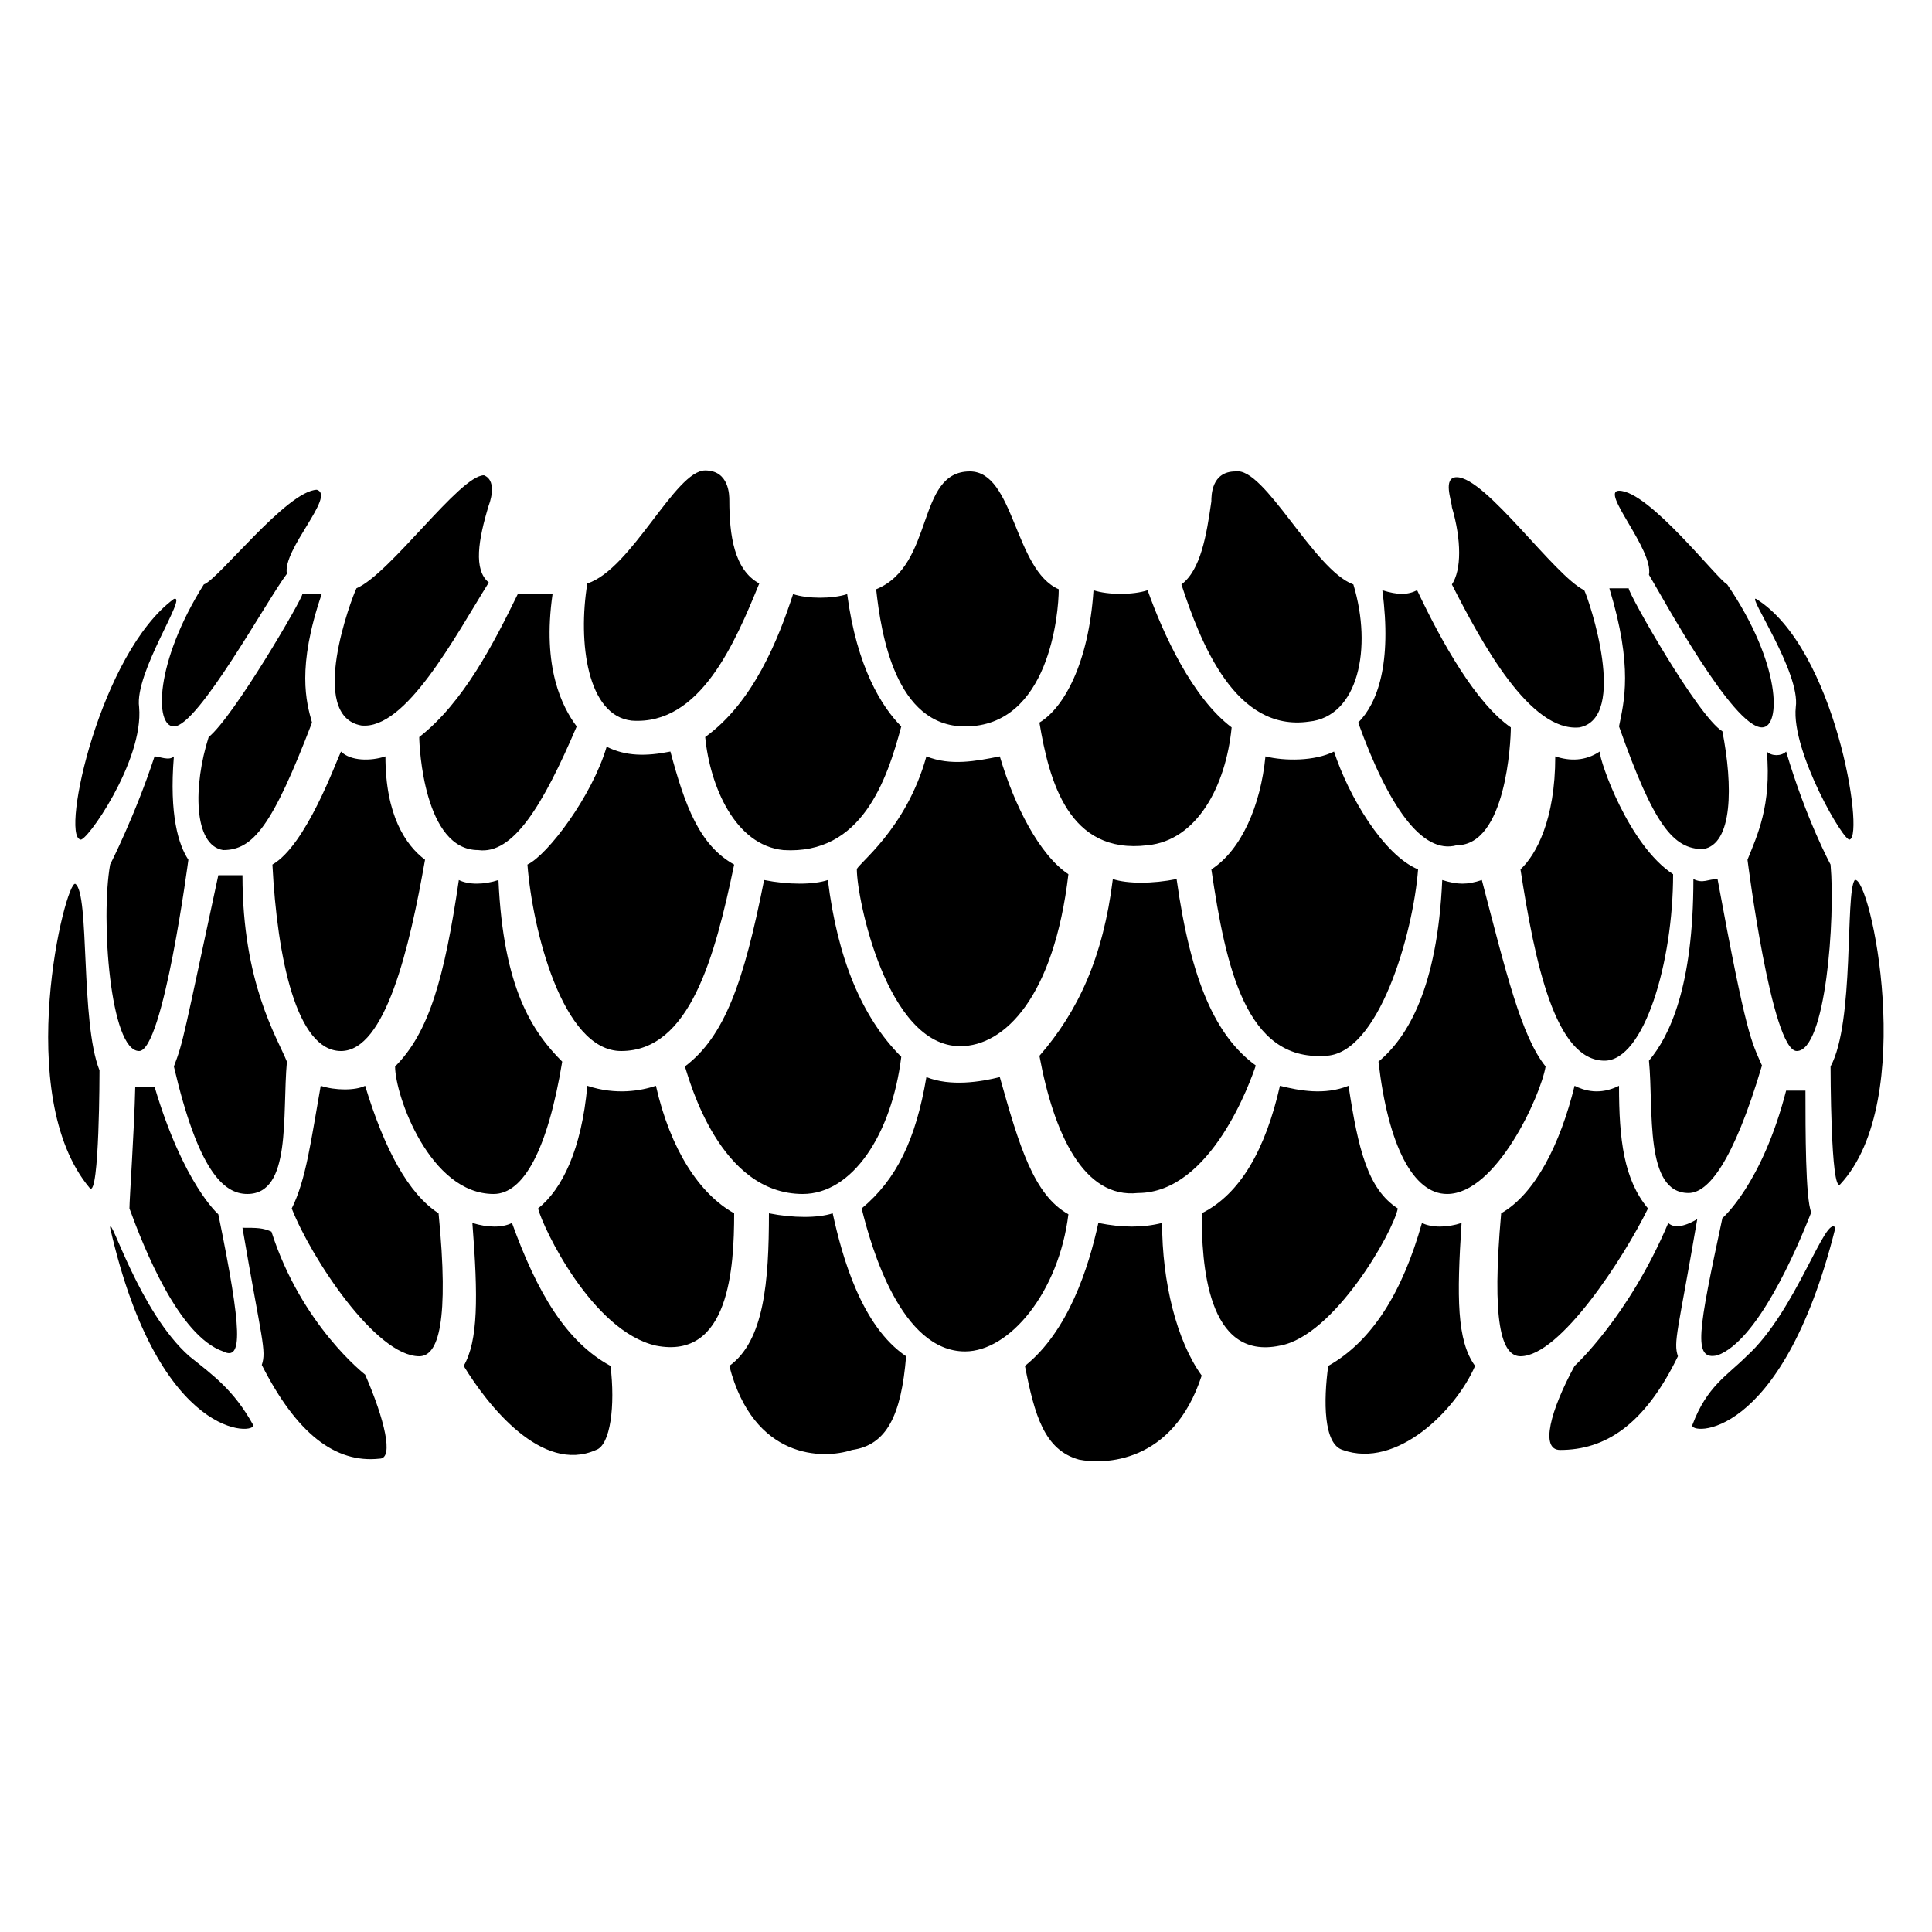 <?xml version="1.0" encoding="utf-8"?>
<!-- Generator: Adobe Illustrator 22.1.0, SVG Export Plug-In . SVG Version: 6.00 Build 0)  -->
<svg version="1.0" id="Layer_1" xmlns="http://www.w3.org/2000/svg" xmlns:xlink="http://www.w3.org/1999/xlink" x="0px" y="0px"
	 viewBox="0 0 200 200" enable-background="new 0 0 200 200" xml:space="preserve">
<path d="M95.9,78.3c2.5,1,5.1,0.5,7.6,0c1.5,5.1,4.1,10.2,7.1,12.2c-1.5,12.7-6.6,17.8-11.2,17.8c-7.6,0-10.7-15.3-10.7-18.3
	C88.7,89.5,93.8,85.9,95.9,78.3z M89.2,125.1c1,4.1,4.1,14.8,10.7,14.8c4.6,0,9.7-6.1,10.7-14.2c-3.6-2-5.1-7.1-7.1-14.2
	c-2,0.5-5.1,1-7.6,0C94.8,118,92.8,122.1,89.2,125.1z M48,141.4L48,141.4c2.5,4.1,8.1,11.2,13.7,8.7c1.5-0.5,2-4.6,1.5-8.7
	c-4.6-2.5-7.6-7.6-10.2-14.8c-1,0.5-2.5,0.5-4.1,0C49.5,134.3,49.5,138.8,48,141.4z M25.1,127.1c2,11.7,2.5,12.7,2,14.2
	c3.6,7.1,7.6,10.2,12.2,9.7c1.5,0,0.5-4.1-1.5-8.7c0,0-6.6-5.1-9.7-14.8C27.2,127.1,26.6,127.1,25.1,127.1z M11.4,127.1
	c5.1,22.4,15.3,21.4,14.8,20.4c-2-3.6-4.1-5.1-6.6-7.1C14.4,135.8,11.4,125.6,11.4,127.1z M75.5,141.4L75.5,141.4
	c2.5,9.7,9.7,9.7,12.7,8.7c3.6-0.5,5.1-3.6,5.6-9.7c-4.6-3.1-6.6-10.2-7.6-14.8c-1.5,0.5-4.1,0.5-6.6,0
	C79.6,132.7,79.1,138.8,75.5,141.4z M30.2,125.1c2,5.1,8.7,15.3,13.2,15.3c2,0,3.1-3.6,2-14.8c-3.1-2-5.6-6.6-7.6-13.2
	c-1,0.5-3.1,0.5-4.6,0C32.2,118,31.7,122.1,30.2,125.1z M13.4,125.1c1.5,4.1,5.1,13.2,9.7,14.8c2,1,2-2-0.5-14.2
	c0,0-3.6-3.1-6.6-13.2c-0.5,0-1.5,0-2,0C13.9,117,13.4,124.1,13.4,125.1z M55.7,125.1c0.5,2,5.6,12.7,12.2,14.2
	c7.6,1.5,8.1-8.1,8.1-13.7c-3.6-2-6.6-6.6-8.1-13.2c-1.5,0.5-4.1,1-7.1,0C60.2,119,58.2,123.1,55.7,125.1z M51.1,123.6
	c3.1,0,5.6-4.6,7.1-13.7c-3.1-3.1-6.1-7.6-6.6-18.8c-1.5,0.5-3.1,0.5-4.1,0c-1.5,10.2-3.1,15.8-6.6,19.3
	C40.9,113.4,44.5,123.6,51.1,123.6z M18,110.4c2.5,10.7,5.1,13.2,7.6,13.2c4.6,0,3.6-8.1,4.1-13.7c-1-2.5-4.6-8.1-4.6-19.3
	c-1,0-1.5,0-2.5,0C19,107.3,19,107.8,18,110.4z M7.8,91.5c-1-0.5-6.6,21.9,1.5,31.5c1,1,1-12.2,1-12.2C8.3,105.8,9.3,92.5,7.8,91.5z
	 M70.9,110.4c0.5,1.5,3.6,13.2,12.2,13.2c5.1,0,9.2-6.1,10.2-14.2c-4.1-4.1-6.6-10.2-7.6-18.3c-1.5,0.5-4.1,0.5-6.6,0
	C77,101.7,75,107.3,70.9,110.4z M28.2,89.5c0.5,9.7,2.5,19.3,7.1,19.3c4.6,0,7.1-10.7,8.7-19.8c-2-1.5-4.1-4.6-4.1-10.7
	c-1.5,0.5-3.6,0.5-4.6-0.5C34.8,78.8,31.7,87.5,28.2,89.5z M14.4,108.8c2.5,0,5.1-19.8,5.1-19.8c-1-1.5-2-4.6-1.5-10.7
	c-0.5,0.5-1.5,0-2,0c-2,6.1-4.6,11.2-4.6,11.2C10.4,95.1,11.4,108.8,14.4,108.8z M54.6,89.5c0.5,6.6,3.6,19.3,9.7,19.3
	c7.1,0,9.7-9.7,11.7-19.3c-3.6-2-5.1-6.1-6.6-11.7c-2.5,0.5-4.6,0.5-6.6-0.5C61.3,82.4,56.7,88.5,54.6,89.5z M59.7,75.2
	c-1.5-2-3.6-6.1-2.5-13.7c-1.5,0-2.5,0-3.6,0c-2.5,5.1-5.6,11.2-10.2,14.8c0,1,0.5,11.7,6.1,11.7C53.1,88.5,56.2,83.4,59.7,75.2z
	 M33.3,61.5c-0.5,0-1.5,0-2,0c0,0.5-7.1,12.7-9.7,14.8C20,81.3,20,87.5,23.1,88c3.1,0,5.1-2.5,9.2-13.2
	C31.7,72.7,30.7,69.1,33.3,61.5z M18,62c-7.6,5.6-11.7,24.4-9.7,24.9c0.5,0.5,6.6-8.1,6.1-13.7C13.9,69.6,19.5,61.5,18,62z
	 M93.3,75.2c-2-2-4.6-6.1-5.6-13.7c-1.5,0.5-4.1,0.5-5.6,0C80.6,66.1,78,72.7,73,76.3c0.5,5.1,3.1,11.2,8.1,11.7
	C89.2,88.5,91.8,80.8,93.3,75.2z M21.1,60.5C16,68.6,16,75.2,18,75.2c2.5,0,9.7-13.2,11.7-15.8c-0.5-2.5,5.1-8.1,3.1-8.7
	C29.7,50.8,22.6,60,21.1,60.5z M151.3,126.6c-1.5,0.5-3.1,0.5-4.1,0c-2,7.1-5.1,12.2-9.7,14.8c-0.5,3.6-0.5,8.1,1.5,8.7
	c5.6,2,11.7-4.1,13.7-8.7l0,0C150.8,138.8,150.8,134.3,151.3,126.6z M172.7,126.6c-4.1,9.7-9.7,14.8-9.7,14.8
	c-2.5,4.6-3.6,8.7-1.5,8.7c4.6,0,8.7-2.5,12.2-9.7c-0.5-1.5,0-2.5,2-14.2C174.2,127.1,173.2,127.1,172.7,126.6z M180.8,140.4
	c-2,2-4.1,3.1-5.6,7.1c-0.5,1,9.2,2,14.8-20.4C189,125.6,185.9,135.8,180.8,140.4z M120.3,126.6c-2,0.5-4.1,0.5-6.6,0
	c-1,4.6-3.1,11.2-7.6,14.8c1,5.1,2,8.7,5.6,9.7c2.5,0.5,9.7,0.5,12.7-8.7l0,0C121.8,138.8,120.3,132.7,120.3,126.6z M167.6,112.4
	c-2,1-3.6,0.5-4.6,0c-1.5,6.1-4.1,11.2-7.6,13.2c-1,11.2,0,14.8,2,14.8c4.1,0,10.7-10.2,13.2-15.3
	C168.1,122.1,167.6,118,167.6,112.4z M186.9,112.9c-0.5,0-1.5,0-2,0c-2.5,9.7-6.6,13.2-6.6,13.2c-2.5,11.7-3.1,14.8-0.5,14.2
	c4.1-1.5,8.1-10.7,9.7-14.8C186.9,124.1,186.9,117,186.9,112.9z M139.6,112.4c-2.5,1-5.1,0.5-7.1,0c-1.5,6.6-4.1,11.2-8.1,13.2
	c0,5.1,0.5,15.3,8.1,13.7c5.6-1,11.7-11.7,12.2-14.2C141.6,123.1,140.6,119,139.6,112.4z M160,110.4c-2.5-3.1-4.1-9.7-6.6-19.3
	c-1.5,0.5-2.5,0.5-4.1,0c-0.5,11.2-3.6,16.3-6.6,18.8c1,8.7,3.6,13.7,7.1,13.7C154.9,123.6,159.5,113.4,160,110.4z M177.8,91
	c-1,0-1.5,0.5-2.5,0c0,11.2-2.5,16.3-4.6,18.8c0.5,5.1-0.5,13.7,4.1,13.7c2,0,4.6-3.1,7.6-13.2C181.3,107.8,180.8,107.3,177.8,91z
	 M189.5,110.4c0,0,0,13.2,1,12.2c8.1-8.7,3.1-32.1,1.5-31.5C191,92.5,192,105.8,189.5,110.4z M121.8,91c-2.5,0.5-5.1,0.5-6.6,0
	c-1,8.1-3.6,13.7-7.6,18.3c1.5,8.1,4.6,14.8,10.2,14.2c7.6,0,11.7-11.7,12.2-13.2C125.9,107.3,123.3,101.7,121.8,91z M165.6,77.8
	c-1.5,1-3.1,1-4.6,0.5c0,6.6-2,10.2-3.6,11.7c1.5,9.7,3.6,19.8,8.7,19.8c4.1,0,7.1-10.2,7.1-19.3C168.6,87.5,165.6,78.8,165.6,77.8z
	 M189.5,89.5c0,0-2.5-4.6-4.6-11.7c-0.5,0.5-1.5,0.5-2,0c0.5,5.6-1,8.7-2,11.2c0,0,2.5,19.8,5.1,19.8C189,108.8,190,95.1,189.5,89.5
	z M138.1,77.8c-2,1-5.1,1-7.1,0.5c-0.5,5.1-2.5,9.7-5.6,11.7c1.5,10.2,3.6,19.8,11.7,19.3c5.6,0,9.2-12.7,9.7-19.3
	C143.2,88.5,139.6,82.4,138.1,77.8z M150.8,87.5c5.1,0,5.6-10.7,5.6-12.2c-3.6-2.5-7.1-8.7-9.7-14.2c-1,0.5-2,0.5-3.6,0
	c1,7.6-0.5,11.7-2.5,13.7C143.7,83.4,147.2,88.5,150.8,87.5z M167.6,75.2c3.6,10.2,5.6,12.7,8.7,12.7c3.1-0.5,3.1-6.6,2-12.2
	c-2.5-1.5-9.7-14.2-9.7-14.8c-0.5,0-1,0-2,0C169.1,69.1,168.1,72.7,167.6,75.2z M185.9,73.2c-0.5,4.6,5.1,14.2,5.6,13.7
	c1.5-0.5-1.5-19.8-9.7-24.9C180.8,61.5,186.4,69.6,185.9,73.2z M118.8,87.5c5.1-0.5,8.1-6.1,8.7-12.2c-4.1-3.1-7.1-9.7-8.7-14.2
	c-1.5,0.5-4.1,0.5-5.6,0c-0.5,7.6-3.1,12.2-5.6,13.7C108.6,80.8,110.6,88.5,118.8,87.5z M167.6,50.8c-2,0,3.6,6.1,3.1,8.7
	c1.5,2.5,8.7,15.8,11.7,15.8c2,0,2-6.6-3.6-14.8C177.8,60,170.7,50.8,167.6,50.8z M50.6,52.3c0,0,1-2.5-0.5-3.1
	c-2.5,0-9.7,10.2-13.2,11.7c-0.5,1-5.1,13.2,0.5,14.2c4.6,0.5,9.7-9.2,13.2-14.8C49,59,49.5,55.9,50.6,52.3z M75.5,51.8
	c0-0.5,0-3.1-2.5-3.1c-3.1,0-7.6,10.2-12.2,11.7c-1,6.1,0,13.7,4.6,14.2c7.1,0.5,10.7-8.1,13.2-14.2C76,59,75.5,55.4,75.5,51.8z
	 M150.3,60.5c3.1,6.1,8.1,15.3,13.2,14.8c5.1-1,1-13.2,0.5-14.2c-3.1-1.5-10.2-11.7-13.2-11.7c-1.5,0-0.5,2.5-0.5,3.1
	C151.3,55.9,151.3,59,150.3,60.5z M122.3,60.5c2,6.1,5.6,15.3,13.2,14.2c5.1-0.5,6.6-7.6,4.6-14.2c-4.1-1.5-9.2-12.2-12.2-11.7
	c-2.5,0-2.5,2.5-2.5,3.1C124.9,55.4,124.3,59,122.3,60.5z M100.4,48.8c-5.6,0-3.6,9.7-9.7,12.2c0.5,4.6,2,14.2,9.2,14.2
	c8.7,0,9.7-11.7,9.7-14.2C105,59,105,48.8,100.4,48.8z"/>
</svg>
